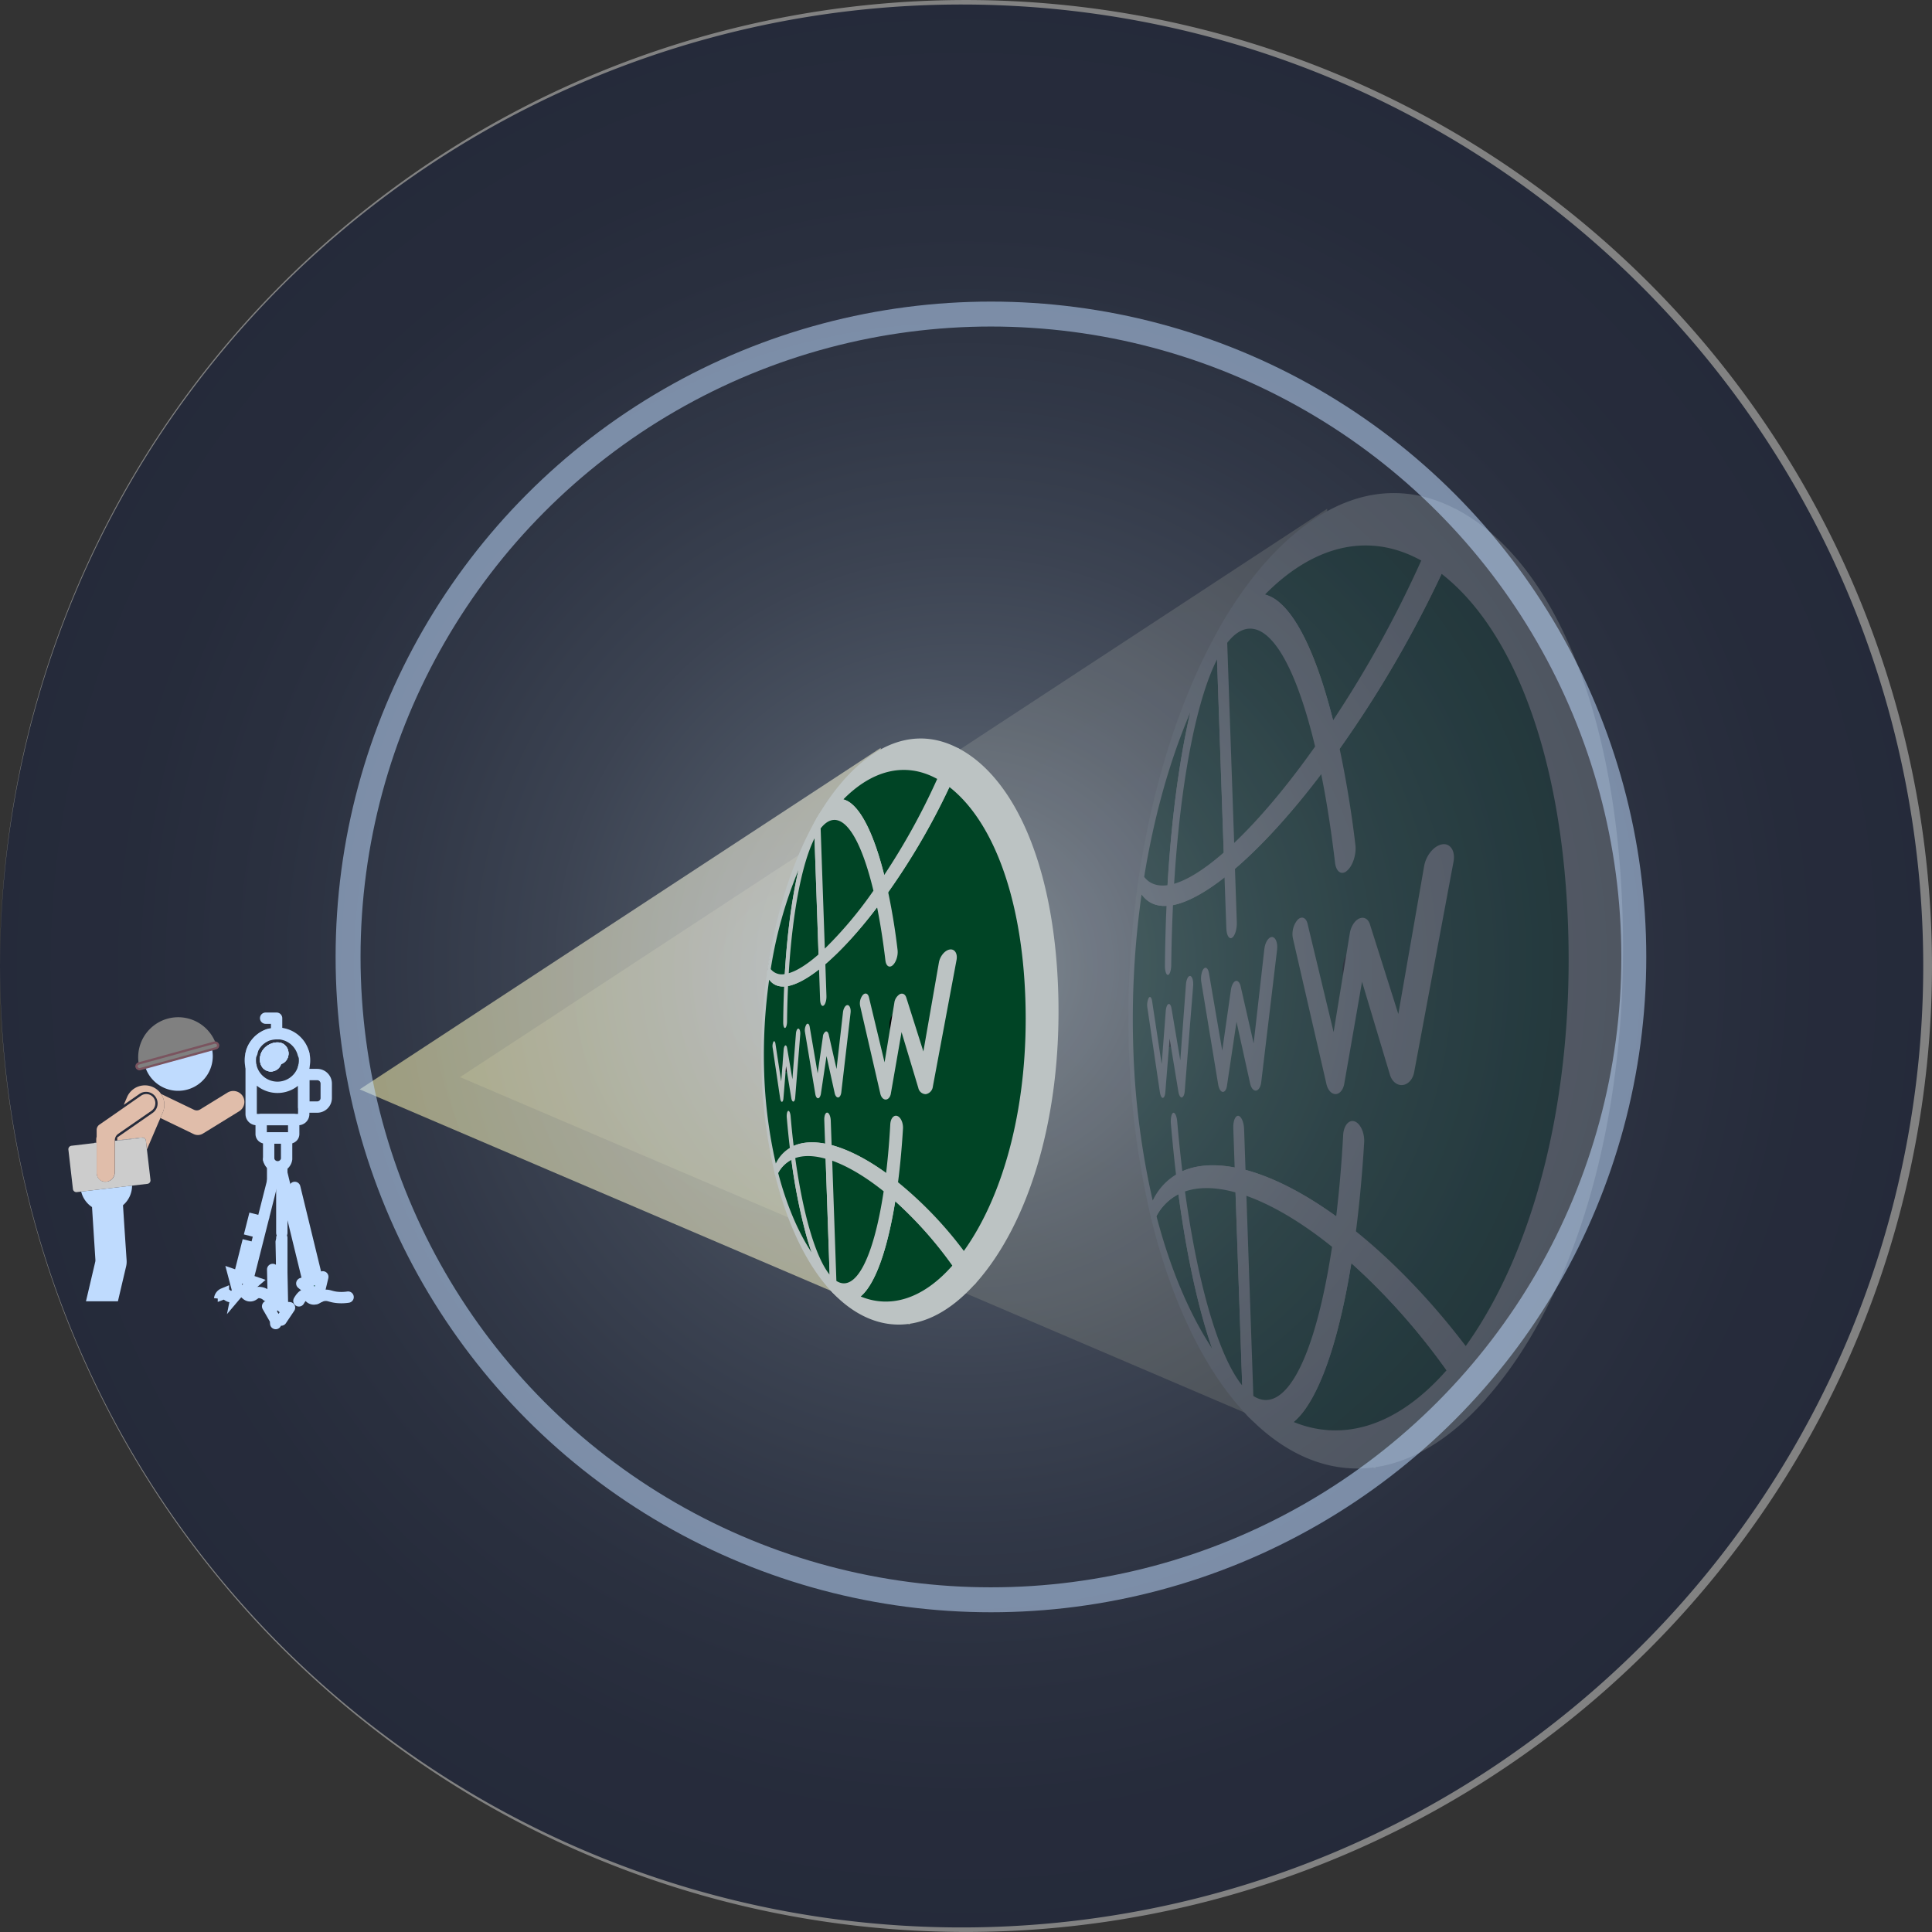 <svg xmlns="http://www.w3.org/2000/svg" xmlns:xlink="http://www.w3.org/1999/xlink" viewBox="0 0 852 852"><rect x="0" y="0" width="852" height="852" fill="#333333" stroke="none"/><defs><style>.cls-1{opacity:0.39;}.cls-2{fill:url(#radial-gradient);}.cls-3{fill:#fff;}.cls-4{opacity:0.24;}.cls-10,.cls-5{opacity:0.53;}.cls-5{fill:url(#radial-gradient-2);}.cls-12,.cls-6,.cls-8{fill:#004425;}.cls-6,.cls-9{stroke:#000;}.cls-12,.cls-14,.cls-21,.cls-22,.cls-6,.cls-9{stroke-miterlimit:10;}.cls-7{fill:#bcc3c3;}.cls-10{fill:url(#radial-gradient-3);}.cls-11{fill:#15b9ff;stroke-width:3px;opacity:0.42;}.cls-11,.cls-12,.cls-13,.cls-14,.cls-22{stroke:#bfdbfe;}.cls-11,.cls-13{stroke-linecap:round;stroke-linejoin:round;}.cls-12{opacity:0.93;}.cls-13,.cls-14,.cls-16,.cls-22{fill:none;}.cls-13,.cls-14{stroke-width:5px;}.cls-15{fill:#bfdbfe;}.cls-17{fill:#e0bdaa;}.cls-18{fill:#ccc;}.cls-19{fill:#e6e6e6;}.cls-20,.cls-21{fill:gray;}.cls-21{stroke:#7a545f;}.cls-22{stroke-width:11px;opacity:0.54;}</style><radialGradient id="radial-gradient" cx="425" cy="426" r="425" gradientTransform="translate(850 851.99) rotate(180)" gradientUnits="userSpaceOnUse"><stop offset="0.03" stop-color="#bfdbfe"/><stop offset="0.16" stop-color="#94acd0"/><stop offset="0.29" stop-color="#6b81a6"/><stop offset="0.43" stop-color="#4a5d83"/><stop offset="0.58" stop-color="#304168"/><stop offset="0.72" stop-color="#1e2d54"/><stop offset="0.86" stop-color="#132149"/><stop offset="1" stop-color="#0f1d45"/></radialGradient><radialGradient id="radial-gradient-2" cx="533.66" cy="395.7" r="948.12" gradientUnits="userSpaceOnUse"><stop offset="0" stop-color="#fff"/><stop offset="1" stop-color="#fcee21"/></radialGradient><radialGradient id="radial-gradient-3" cx="357.37" cy="432.76" r="569.67" xlink:href="#radial-gradient-2"/></defs><g id="Layer_2" data-name="Layer 2"><g class="cls-1"><circle class="cls-2" cx="425" cy="426" r="425"/><path class="cls-3" d="M0,426a429.2,429.2,0,0,1,8.08-82.94A424.2,424.2,0,0,1,124.27,125.27a431.58,431.58,0,0,1,64.37-53A423.48,423.48,0,0,1,341.92,8.35,427.11,427.11,0,0,1,508.15,8,426,426,0,0,1,843.74,342.7a424.36,424.36,0,0,1,0,166.59A425.75,425.75,0,0,1,508.15,844a427.11,427.11,0,0,1-166.23-.37,423.95,423.95,0,0,1-153.28-63.9,431.65,431.65,0,0,1-64.37-53A424.87,424.87,0,0,1,0,426Zm0,0a429.56,429.56,0,0,0,8.22,82.9,423.7,423.7,0,0,0,334,333.15,425.2,425.2,0,0,0,165.45-.37,421.65,421.65,0,0,0,152.55-63.6,430.41,430.41,0,0,0,64.07-52.77,423.62,423.62,0,0,0,0-598.63A429.28,429.28,0,0,0,660.25,73.9,421.8,421.8,0,0,0,507.69,10.3a425,425,0,0,0-165.46-.36,423.92,423.92,0,0,0-334,333.15A429.66,429.66,0,0,0,0,426Z"/></g><g class="cls-4"><polygon class="cls-5" points="202.88 475 585.27 224.35 606.58 647.61 202.88 475"/><g id="earth"><path class="cls-6" d="M648.4,608c-33,39.27-69.27,39.09-97.51,11.67,16.51,15.49,33-11.31,41.7-73.16C611.62,561.85,631.33,583,648.4,608Z"/><path class="cls-7" d="M551.09,625.31c-1.34-1.4-2.49-4.91-2.63-7.95s.82-4.57,2.16-3.37c14.45,13,29.68-11.11,37.78-70.93.5-3.69,2.75-5.27,5.11-3.48,19.87,15.15,40.91,36.83,59.28,62.83a19.42,19.42,0,0,1,3.35,8.43c.38,2.89-.14,5.33-1.41,6.74-36.84,41.07-75.35,36.37-103.6,7.77C551.11,625.34,551.1,625.32,551.09,625.31Zm44.84-68.24c-4.84,29.89-11.73,51.52-19.61,63.29a32,32,0,0,1-5.82,6.73c20.83,8.51,44.78,2.92,67.41-22.79A289.12,289.12,0,0,0,595.93,557.07Z"/><path class="cls-6" d="M550,618.84l-.37-.36c-19.66-19.8-33.46-51.39-41.37-83.78a24.9,24.9,0,0,1,12.23-13.11C526.25,566.28,536.79,605.23,550,618.84Z"/><path class="cls-7" d="M549.86,624.05c-19.65-20.59-34-52.56-42.37-87.42a13.15,13.15,0,0,1-.34-3,6.81,6.81,0,0,1,.33-2.36A27.39,27.39,0,0,1,520,517.18c.77-.4,1.66,1.23,2,3.67,5.79,44.71,16,80.68,27.9,92.42,1.35,1.33,2.55,4.91,2.67,8s-.88,4.54-2.23,3.21C550.15,624.36,550,624.21,549.86,624.05ZM510,536.31c5.81,22.23,14.06,42.42,24.5,58.3q-2.06-5.91-3.94-12.64c-4.44-15.82-8.13-34.8-10.89-55.31A22.47,22.47,0,0,0,510,536.31Z"/><path class="cls-8" d="M636.63,237.58c-13.45,32.34-32.22,65.14-51.36,92.16-15.14,21.37-30,38.38-43.16,49.78l-.35.31c-10.78,9.28-19.35,13.86-25.7,14.93-6,1-10.44-1-13-5.69a409.2,409.2,0,0,0-4.21,74.19,356.34,356.34,0,0,0,9.47,71.44,24.9,24.9,0,0,1,12.23-13.11c6.4-3.05,15.13-3.72,26.3-.7l.18.05c13.48,3.67,29.08,12.28,45.58,25.59,19,15.32,38.74,36.49,55.81,61.49C682,568,706.07,494.3,703,405.1,699.92,317,671.87,258.49,636.63,237.58Z"/><path class="cls-7" d="M508.44,538.58a3.33,3.33,0,0,1-.95-2,372.94,372.94,0,0,1-9.61-73.1,422.55,422.55,0,0,1,4.22-75.87,6.42,6.42,0,0,1,.71-2.34c.29-.45.6-.45.86,0,2.42,4.26,6.75,6.07,12.58,4.81,6.49-1.4,15-6.54,25.31-15.88l.36-.32c12.42-11.35,27-28.43,42.08-50.53,18.32-26.77,35.63-58,47.78-88a27.75,27.75,0,0,1,5.25-8.58c2-2.08,3.9-2.88,5.25-2.17,40.64,21.3,70,84.61,73.19,176.93,3.24,93.47-21.73,172.6-60.74,216-2.52,2.82-7.22.88-10.55-4.16-15.77-23.88-34.41-44.7-52.49-60-16.45-14-31.76-22.82-44.48-26.84l-.19-.06c-10.65-3.33-19.41-3.25-25.94-.46a22.77,22.77,0,0,0-11.94,12.14C508.94,538.6,508.69,538.73,508.44,538.58Zm-5-144.2A392.89,392.89,0,0,0,499.8,463a348.15,348.15,0,0,0,8.54,66.44A26.71,26.71,0,0,1,520,517.18c6.68-3.49,15.67-4.38,26.65-1.89l.18,0c13.2,3,29.24,10.93,46.69,24.25s36,31.87,52.86,54.06c29.83-41.6,47.78-108.71,45.12-185.27-2.61-75.37-24.27-130.7-55.73-155.24a505.85,505.85,0,0,1-49.2,83c-16.06,21.87-31.33,38.35-44.25,48.95l-.36.3c-10.62,8.66-19.42,13.14-26.09,14C510.3,400.07,506.15,398.27,503.41,394.38Z"/><path class="cls-6" d="M538.35,281.83c-12.13,20.94-19.8,65.51-22.29,112.93-6,1-10.44-1-13-5.69,5.47-36.62,16.88-75.87,35-106.68Z"/><path class="cls-7" d="M516.21,399.2a.69.69,0,0,1-.35.18c-6.26.78-10.75-1.61-13.44-6.62a10.37,10.37,0,0,1-.32-5.09c5.8-39.39,17.67-79.22,35.72-110.85l.41-.69c1.23-2.06,2.3-1.24,2.4,1.89a20.47,20.47,0,0,1-2.06,9.37c-11,18.37-18.51,59.74-21.06,107.28C517.39,396.81,516.85,398.63,516.21,399.2Zm-11.63-12.51c2.3,3,5.8,4.3,10.31,3.67,1.67-28.68,5.09-55,10-76.15C515.54,336.07,508.74,361.05,504.58,386.69Z"/><path class="cls-6" d="M636.63,237.58c-13.45,32.34-32.22,65.14-51.36,92.16-12.73-56.55-30.91-73.88-46.12-49.24C565.23,237.23,601.31,216.57,636.63,237.58Z"/><path class="cls-7" d="M585.53,337.32c-1.82,1.63-3.53.94-4.14-1.86-12-54.9-28.74-70.23-42.12-49.22-1.23,1.93-2.27,1-2.35-2.1a20.93,20.93,0,0,1,2-9.27l0-.06c26.06-44.52,64-70.89,103.29-50.2,2.69,1.41,2.42,8.25-.59,15.29a500.12,500.12,0,0,1-55.13,96.27A7,7,0,0,1,585.53,337.32Zm-27.69-75.13a15.75,15.75,0,0,1,6.34,3.46c8.61,7.28,16.9,24.94,23.7,52a491.79,491.79,0,0,0,38.88-70.46C602.4,233.75,578.05,241.69,557.84,262.19Z"/><path class="cls-9" d="M515.65,461.31c-.76.2-1.44-1.55-1.52-3.9h0c-.09-2.35.46-4.47,1.22-4.73s1.48,1.47,1.57,3.89S516.43,461.12,515.65,461.31Z"/><path class="cls-6" d="M547,520.94l3.41,98.28-.32-.32-.06-.06c-13.25-13.61-23.79-52.56-29.51-97.25,6.4-3.05,15.13-3.72,26.3-.7Z"/><path class="cls-7" d="M550.38,624.59l-.12-.13,0,0C542.8,616.5,536.1,601.58,530.6,582c-4.74-16.92-8.64-37.46-11.46-59.67a12.16,12.16,0,0,1,0-3.31c.16-1,.45-1.61.83-1.81,6.68-3.49,15.67-4.38,26.65-1.89l.18,0c1.34.31,2.53,3.11,2.64,6.27l3.47,100.15c.11,3.07-.89,4.46-2.23,3.16Zm-27.8-99.15c5.51,40,14.6,72.41,25.22,85.54l-2.95-85.14C535.94,523.38,528.44,523.4,522.58,525.44Z"/><path class="cls-6" d="M592.59,546.53c-8.66,61.85-25.19,88.65-41.7,73.16v0h0l-.25-.24-.14-.13-.06-.07L547,520.94C560.49,524.61,576.09,533.22,592.59,546.53Z"/><path class="cls-7" d="M550.68,624.9l-.19-.21c-1.29-1.5-2.39-5-2.49-7.9l-3.34-96.49a9.11,9.11,0,0,1,.54-3.73c.41-.93,1-1.38,1.62-1.24h0c13.2,3,29.24,10.93,46.69,24.25a9.49,9.49,0,0,1,2.86,4.51,13.67,13.67,0,0,1,.62,6.08c-4.85,33.43-12.18,57.51-20.67,70.19-8.08,12.06-16.84,13.18-25.16,5l0,0a2.47,2.47,0,0,1-.28-.28Zm-.07-.08h0Zm-.41-.52Zm0,0Zm-.54-96.94,3.06,88.25c13.22,8.55,26.79-13.7,34.71-65.76C573.62,538.73,560.74,531.29,549.66,527.36Z"/><path class="cls-7" d="M592.86,554.1a4.43,4.43,0,0,1-1.22-.76c-2.31-2-3.74-6.58-3.24-10.28,1.77-13.07,3.1-27.38,3.92-42.43.22-4.14,2.41-6.91,4.95-6.14s4.58,5,4.32,9.34c-1,16.47-2.54,32.09-4.6,46.33C596.53,553.35,594.79,554.85,592.86,554.1Z"/><path class="cls-7" d="M520.69,526c-.66-.26-1.29-1.74-1.55-3.73-1.09-8.66-2-17.62-2.79-26.67-.2-2.35.25-4.52,1-4.84s1.58,1.35,1.79,3.77c.77,8.94,1.71,17.77,2.81,26.29.32,2.48-.07,4.8-.86,5.17A.53.53,0,0,1,520.69,526Z"/><path class="cls-6" d="M538.7,281.24l3.41,98.28-.35.31c-10.78,9.28-19.35,13.86-25.7,14.93,2.49-47.42,10.16-92,22.29-112.93l.06-.1h0Z"/><path class="cls-7" d="M542.31,385.13l-.36.29c-10.62,8.66-19.42,13.14-26.09,14-.39,0-.73-.41-1-1.26a10.85,10.85,0,0,1-.25-3.26c2.6-50.74,10.9-96.23,23.49-118.58l.08-.14c.13-.23.25-.45.38-.65,1.22-2,2.29-1.21,2.39,1.86l3.47,100.15C544.57,380.65,543.6,384.08,542.31,385.13Zm-24.52,4.6c5.84-1.69,13.2-6.19,21.86-13.78l-2.95-85.16C527.13,309.76,520.42,346.94,517.79,389.73Z"/><path class="cls-6" d="M585.27,329.74c-15.14,21.37-30,38.38-43.16,49.78l-3.41-98.28.06-.1a2.39,2.39,0,0,1,.13-.21c.07-.14.15-.25.22-.38h0l0,0C554.36,255.86,572.54,273.19,585.27,329.74Z"/><path class="cls-7" d="M542.31,385.13a1,1,0,0,1-1.67-.3,6.83,6.83,0,0,1-.79-3.35L536.5,285a21.12,21.12,0,0,1,1.9-9.15c.1-.21.21-.39.32-.58s.17-.29.25-.43l.06-.08c7.64-12.75,16.35-16.55,25.15-9.1,9.25,7.83,18.13,27.63,25.17,58.09a15.1,15.1,0,0,1-.22,6.39,16.75,16.75,0,0,1-2.57,6c-16.06,21.87-31.33,38.35-44.25,48.95ZM541.2,283.48l3.06,88.25c10.75-10.23,23-24.54,35.69-42.52C568.6,281.94,553.68,267.5,541.2,283.48Zm-3.08-7.05h0Zm0,0Z"/><path class="cls-7" d="M593.38,384.49c-2.23,1.29-4.21-.4-4.64-4.06-1.94-16.48-4.42-31.64-7.35-45-.74-3.36.35-8.64,2.49-11.9s4.66-3.32,5.47.17a474.47,474.47,0,0,1,8.37,48.9c.51,4.19-1.19,9.33-3.72,11.41A5.51,5.51,0,0,1,593.38,384.49Z"/><path class="cls-7" d="M515.27,429.86a.44.44,0,0,1-.19.07c-.77.12-1.37-1.73-1.35-4.14.09-10.43.39-20.81.92-30.94.13-2.53.86-4.65,1.65-4.74s1.35,2,1.21,4.56c-.54,10-.86,20.24-1,30.56C516.53,427.5,516,429.46,515.27,429.86Z"/><path class="cls-9" d="M597.44,434.67c-2.58.74-4.74-2.14-4.89-6.42h0c-.14-4.28,1.77-8.51,4.34-9.49s5,1.83,5.13,6.34S600.1,433.9,597.44,434.67Z"/><path class="cls-7" d="M547.21,526.54c-1.32-.41-2.45-3.2-2.55-6.24l-.79-22.85c-.11-3,.84-5.46,2.14-5.4s2.52,2.67,2.63,5.82l.82,23.73C549.57,524.75,548.55,527,547.21,526.54Z"/><path class="cls-7" d="M543.29,413.58c-1.27.74-2.37-1.13-2.48-4.17l-1-27.93c-.11-3,.81-6.42,2.07-7.56s2.43.42,2.54,3.58l1,29C545.58,409.65,544.59,412.83,543.29,413.58Z"/><path class="cls-7" d="M521.15,484c-.64,0-1.23-1-1.48-2.49L515.8,458l-1.9,23.69c-.11,1.46-.57,2.45-1.12,2.47h0c-.54,0-1-.94-1.26-2.35L506,444.47a7.4,7.4,0,0,1,.58-4.42c.57-.86,1.24-.23,1.49,1.42l4.22,27.79,1.81-23.46c.12-1.54.58-2.76,1.16-3h0c.58-.26,1.14.51,1.37,1.91l3.87,22.9L523,434.09c.17-2.18,1-3.83,1.88-3.68s1.47,2.09,1.29,4.32l-3.71,46.46c-.13,1.6-.67,2.72-1.32,2.77Z"/><path class="cls-7" d="M539.35,481.52h-.11c-.87,0-1.65-1.29-2-3.07L529.75,433c-.34-2.05.12-4.6,1-5.72s2-.37,2.37,1.74L539,463.32l3.84-26.88c.28-1.92,1.09-3.45,2-3.81s1.86.52,2.26,2.24l5.75,25.24,4.72-41.61c.33-2.94,1.83-5.31,3.38-5.29s2.6,2.54,2.24,5.59l-7,58.46c-.25,2.1-1.19,3.59-2.32,3.7h-.07c-1.08.05-2.08-1.2-2.5-3.12l-6-27.22-4.19,28C540.93,480.35,540.19,481.49,539.35,481.52Z"/><path class="cls-7" d="M589,482.49h0c-1.78,0-3.37-1.7-4-4.23l-14.83-64.43a9.79,9.79,0,0,1,2-8.13c1.77-1.86,3.78-1.14,4.45,1.65l11.49,47.8,7.15-43.61c.48-2.93,2.13-5.54,4.12-6.48l.07,0c2-.9,3.9.11,4.68,2.57l12.52,39.54,11.4-65.28c.81-4.6,4.27-8.88,7.84-9.53s6,2.74,5.11,7.63l-17.37,92.87c-.59,3.17-2.72,5.45-5.19,5.64s-4.63-1.67-5.49-4.55l-12.3-41-7.84,45C592.35,480.62,590.78,482.45,589,482.49Z"/></g></g></g><g id="Layer_1" data-name="Layer 1"><polygon class="cls-10" points="158.62 480.4 388.38 329.81 401.18 584.11 158.62 480.4"/><g id="instrument"><path class="cls-11" d="M140.75,569.84l.27,2c-.59.26-1.06.55-1.51.77l-1.07-2.28L133.09,566l2.83-.89,3.86-1.22,2.58-.81Z"/><path class="cls-12" d="M140.75,569.84l.27,2c-.59.26-1.06.55-1.51.77l-1.07-2.28L133.09,566l2.83-.89,3.86-1.22,2.58-.81Z"/><path class="cls-13" d="M124.74,464.66a2.43,2.43,0,0,1-1.1,2c-.78.41-1.39-.08-1.84.36s0,1.06-.37,1.84a2.27,2.27,0,0,1-3.5.56c-1-1-1-2.93-.37-4.24,1.13-2.46,4.73-3.7,6.26-2.57A2.49,2.49,0,0,1,124.74,464.66Z"/><path class="cls-13" d="M110.76,464.66c0-.17.08-.33.13-.48l0-.17s0-.05,0-.07a2.17,2.17,0,0,1,.07-.24,1.22,1.22,0,0,1,.07-.17v0a1.88,1.88,0,0,1,.12-.3h0l.09-.21a1.39,1.39,0,0,1,.12-.28c0-.09.08-.18.12-.27.14-.3.3-.59.46-.87l.15-.24.11-.18.2-.3a0,0,0,0,1,0,0v0h0l0,0,.13-.19.06-.08a3.25,3.25,0,0,1,.23-.29,4.19,4.19,0,0,1,.26-.33l.09-.1c.19-.22.38-.43.6-.64a6,6,0,0,1,.44-.43l0,0,.28-.24.37-.3.35-.26.35-.25.37-.23.38-.23.39-.2.26-.14.31-.14.22-.1h0l.41-.17.38-.13.08,0,.23-.08.37-.11.44-.11.36-.08.13,0,.38-.07h0l.23,0c.43-.06.87-.09,1.32-.11h1l.51,0h.07l.49.06h0l.29.05.3.06a11.88,11.88,0,0,1,3.93,1.53,11.76,11.76,0,0,1,2.28,1.82,10.58,10.58,0,0,1,.83.93l.25.33c.17.22.33.46.48.69a12.14,12.14,0,0,1,1.5,3.48"/><path class="cls-13" d="M133.94,470.56v20.75a2.42,2.42,0,0,1-2.43,2.42H113.18a2.42,2.42,0,0,1-2.42-2.42V470.56A12,12,0,0,0,132.45,474,11.68,11.68,0,0,0,133.94,470.56Z"/><path class="cls-13" d="M129.52,493.73v6.37a1.73,1.73,0,0,1-1.72,1.73H116.9a1.74,1.74,0,0,1-1.73-1.73v-6.37Z"/><path class="cls-13" d="M126.4,501.83v9.29a4,4,0,0,1-7.92,0v-9.29Z"/><path class="cls-13" d="M143.87,477.86v6.35a4,4,0,0,1-4,4h-5.93V473.86h5.93A4,4,0,0,1,143.87,477.86Z"/><path class="cls-13" d="M123.82,462.64l-.15-.1-.34-.16-.19-.06-.39-.08-.42,0a5.62,5.62,0,0,0-4.77,3c-.59,1.29-.65,3.26.37,4.23A2.27,2.27,0,0,0,119,470a2.37,2.37,0,0,0,2.39-1.11c.42-.78-.09-1.39.36-1.83h0c.3-.28.64-.18,1.07-.18a1.56,1.56,0,0,0,.77-.18,1.79,1.79,0,0,0,.48-.38,1.3,1.3,0,0,0,.18-.23,2.7,2.7,0,0,0,.45-1.42A2.52,2.52,0,0,0,123.82,462.64Zm10.12,2a12.14,12.14,0,0,0-1.5-3.48c-.15-.23-.31-.47-.48-.69l-.25-.33a12.24,12.24,0,0,0-.83-.93,11.76,11.76,0,0,0-2.28-1.82,11.88,11.88,0,0,0-3.93-1.53l-.3-.06-.29-.05h0l-.33,0-.16,0h-.07l-.29,0H122c-.45,0-.89.05-1.32.11l-.23,0h0l-.23.05-.15,0-.13,0-.15,0-.21.05-.22.06-.22,0-.21.07-.16,0-.23.08-.08,0-.38.13-.41.17h0l-.22.1-.12.06-.19.08-.26.14-.39.2-.38.23-.37.23c-.12.08-.24.16-.35.25l-.35.26-.37.3-.28.24,0,0a6,6,0,0,0-.44.43c-.16.15-.31.31-.45.47l-.15.17-.09.1-.15.19a.76.76,0,0,0-.11.14,3.25,3.25,0,0,0-.23.29l-.06.08-.13.19,0,0,0,0a0,0,0,0,0,0,0l-.2.3-.11.18-.15.24c-.16.28-.32.57-.46.87,0,.09-.09.18-.12.27a1.39,1.39,0,0,0-.12.28.37.37,0,0,0,0,.11.42.42,0,0,0,0,.1h0c0,.1-.09.2-.12.3v0a1.22,1.22,0,0,0-.07.17,2.17,2.17,0,0,0-.07.24s0,.05,0,.07l0,.17c0,.15-.09.31-.13.48"/><path class="cls-14" d="M110.76,470.56a12,12,0,0,1-.37-2.95,11.92,11.92,0,0,1,.37-2.95"/><path class="cls-13" d="M124.74,464.66a2.43,2.43,0,0,1-1.1,2c-.78.41-1.39-.08-1.84.36s0,1.06-.37,1.84a2.27,2.27,0,0,1-3.5.56c-1-1-1-2.93-.37-4.24,1.13-2.46,4.73-3.7,6.26-2.57A2.49,2.49,0,0,1,124.74,464.66Z"/><path class="cls-13" d="M133.94,470.56a12,12,0,0,0,.37-2.95,11.92,11.92,0,0,0-.37-2.95"/><path class="cls-13" d="M124.74,464.66a2.43,2.43,0,0,1-1.1,2c-.78.41-1.39-.08-1.84.36s0,1.06-.37,1.84a2.27,2.27,0,0,1-3.5.56c-1-1-1-2.93-.37-4.24,1.13-2.46,4.73-3.7,6.26-2.57A2.49,2.49,0,0,1,124.74,464.66Z"/><polyline class="cls-13" points="117.14 449.01 121.98 449.01 121.98 453.81 121.98 454.01 121.98 455.65"/><line class="cls-13" x1="124.28" y1="573.87" x2="124.28" y2="557.11"/><line class="cls-13" x1="124.28" y1="556.04" x2="124.28" y2="545.88"/><polyline class="cls-13" points="124.28 543.72 124.28 517.33 124.28 514.62"/><polyline class="cls-13" points="120.23 514.4 120.23 520.97 120.23 521.85"/><polyline class="cls-13" points="118.49 511.35 118.49 511.35 118.49 511.35 118.49 511.36 118.49 511.36"/><polyline class="cls-13" points="116.33 536.35 116.86 534.25 120.23 520.97"/><line class="cls-13" x1="139.78" y1="563.84" x2="129.99" y2="523.64"/><polyline class="cls-13" points="135.92 565.05 126.17 525.08 125.65 522.97 125.53 522.48 124.28 517.33"/><path class="cls-13" d="M141,571.81a6.83,6.83,0,0,1,1.84-.53c2.29-.33,2.91.69,6.44.92a19.61,19.61,0,0,0,4.23-.18"/><path class="cls-13" d="M131.82,573.67c.79-1.36,1.9-2.84,3.13-2.76s1.34,1.39,2.76,1.84a2.27,2.27,0,0,0,1.8-.18"/><path class="cls-13" d="M107.14,569.59c1.14.46,1.61,1.86,3.16,1.87s1.87-1.22,3.49-1.47a5.41,5.41,0,0,1,4,1.47"/><path class="cls-14" d="M104.39,570.42h0c-.73.68-1.42,1.46-2.56,1.4-1.54-.07-2.19-1.71-3.31-1.29a2.7,2.7,0,0,0-1.65,2.21"/><path class="cls-13" d="M140.75,569.84l.27,2c-.59.26-1.06.55-1.51.77l-1.07-2.28L133.09,566l2.83-.89,3.86-1.22,2.58-.81Z"/><path class="cls-14" d="M116.33,536.35l-7.08,28,2.92,1-5,4.28a2,2,0,0,0-.71-.15,2.84,2.84,0,0,0-2,1l.32-1.58L103,562.16l2.44.84,4-15.92"/><path class="cls-13" d="M124,547.66l.59,28.84,3.08.18L124,582.14a1.75,1.75,0,0,0-.71.05,2.79,2.79,0,0,0-1.71,1.49l-.12-1.61-3.44-6,2.57.16-.34-16.41"/><line class="cls-14" x1="112.41" y1="535.36" x2="109.97" y2="544.99"/></g><path class="cls-15" d="M93.83,465.77a15.27,15.27,0,0,1-29.74,4.88l29.42-8A15.58,15.58,0,0,1,93.83,465.77Z"/><path class="cls-15" d="M55.84,555.87a9,9,0,0,1-.23,2.63l-1.87,7.94L52,573.87H37.91L42,556.46a3.1,3.1,0,0,0,.07-.86l-1.49-23.29a11.4,11.4,0,0,1-4.78-6.83l5.85-.68,10-1.18,6.59-.77a11.34,11.34,0,0,1-4,8.65l.63,9.81Z"/><line class="cls-16" x1="55.92" y1="557.2" x2="54.91" y2="541.31"/><line class="cls-16" x1="55.92" y1="557.2" x2="53.74" y2="566.43"/><path class="cls-17" d="M105.46,490.07l-8.82,5.43-7.15,4.4a4.26,4.26,0,0,1-4.11.21l-8.27-4h0l-6.39-3.08,1.06-2.46A8.58,8.58,0,0,0,71,482.4l14.55,7a2.8,2.8,0,0,0,2.69-.13l12-7.39a4.94,4.94,0,0,1,6.76,1.43A4.85,4.85,0,0,1,105.46,490.07Z"/><path class="cls-17" d="M71.78,490.59l-1.06,2.46-3.6,8.4-2.33,5.44-.46-3.9a1.55,1.55,0,0,0-.79-1.18,1.58,1.58,0,0,0-.94-.18l-9.82,1.14-1.08.13v-1.27l1-.71h0l14.07-9.75.57-.4A5.1,5.1,0,0,0,62.2,482a5.76,5.76,0,0,0-.63.37l-7,4.86.8-1.86.66-1.54a8.57,8.57,0,0,1,15.76,6.75Z"/><path class="cls-18" d="M65,522.07l-6.68.78-6.59.77-10,1.18-5.85.68-2,.23a1.54,1.54,0,0,1-1.72-1.36l-2-17.36a1.55,1.55,0,0,1,1.36-1.72l5.56-.65,3.43-.41,1.07-.12V504l.9-.09.18,0v13.32a4,4,0,0,0,1.87,3.4l0,0a2.37,2.37,0,0,0,.35.19.13.13,0,0,0,.08,0,3.51,3.51,0,0,0,.93.31h.65a4.07,4.07,0,0,0,4.08-4.08v-1l.06,0v-13L51.7,503l1.08-.11,10.76-1.08a1.55,1.55,0,0,1,.79,1.18l.46,3.9,1.57,13.46A1.55,1.55,0,0,1,65,522.07Z"/><path class="cls-19" d="M63.54,501.81l-10.76,1.08L51.7,503v-.1l1.08-.13,9.82-1.14A1.58,1.58,0,0,1,63.54,501.81Z"/><path class="cls-20" d="M95.72,462l-2.21.6-29.42,8-2.43.66-.1-.37a17.65,17.65,0,1,1,34.06-9.29Z"/><rect class="cls-21" x="59.59" y="464.34" width="37.26" height="2.58" rx="1.29" transform="translate(-120.72 37.43) rotate(-15.38)"/><polyline class="cls-16" points="41.5 504.03 40.43 504.14 24.77 505.71"/><g id="earth-2" data-name="earth"><path class="cls-6" d="M426.3,560.33c-19.8,23.6-41.62,23.48-58.58,7,9.92,9.31,19.85-6.8,25-44A173.83,173.83,0,0,1,426.3,560.33Z"/><path class="cls-7" d="M367.84,570.72a8.51,8.51,0,0,1-1.58-4.78c-.08-1.84.49-2.75,1.29-2,8.68,7.78,17.84-6.68,22.71-42.62.3-2.22,1.65-3.17,3.06-2.09,11.94,9.1,24.58,22.12,35.62,37.75a11.72,11.72,0,0,1,2,5.06,5.18,5.18,0,0,1-.85,4.06c-22.14,24.67-45.27,21.85-62.25,4.66Zm26.94-41c-2.91,18-7,31-11.79,38a19.29,19.29,0,0,1-3.49,4C392,576.9,406.4,573.54,420,558.1A174.46,174.46,0,0,0,394.78,529.71Z"/><path class="cls-6" d="M367.2,566.83l-.22-.22c-11.81-11.89-20.1-30.87-24.85-50.34a14.92,14.92,0,0,1,7.35-7.87C352.91,535.25,359.24,558.65,367.2,566.83Z"/><path class="cls-7" d="M367.1,570c-11.81-12.37-20.41-31.58-25.46-52.53a7.89,7.89,0,0,1-.2-1.78,3.79,3.79,0,0,1,.2-1.42,16.36,16.36,0,0,1,7.51-8.48c.46-.24,1,.74,1.19,2.2,3.47,26.87,9.61,48.48,16.76,55.54a8.3,8.3,0,0,1,1.6,4.81c.08,1.88-.53,2.73-1.34,1.93Zm-23.93-52.72c3.49,13.36,8.45,25.49,14.72,35q-1.23-3.56-2.36-7.59A248.55,248.55,0,0,1,349,511.44,13.55,13.55,0,0,0,343.17,517.24Z"/><path class="cls-8" d="M419.23,337.75a295.32,295.32,0,0,1-30.86,55.38c-9.09,12.83-18,23.06-25.93,29.91l-.21.18c-6.47,5.58-11.63,8.33-15.44,9-3.62.62-6.27-.61-7.83-3.42a246.06,246.06,0,0,0-2.52,44.58,213.69,213.69,0,0,0,5.69,42.92,14.92,14.92,0,0,1,7.35-7.87c3.84-1.83,9.09-2.24,15.8-.42l.11,0c8.1,2.2,17.47,7.38,27.38,15.37a173.83,173.83,0,0,1,33.53,37C446.5,536.28,461,492,459.1,438.41,457.26,385.45,440.41,350.32,419.23,337.75Z"/><path class="cls-7" d="M342.21,518.61a2.06,2.06,0,0,1-.57-1.18,223.91,223.91,0,0,1-5.77-43.92,253.65,253.65,0,0,1,2.53-45.58,3.92,3.92,0,0,1,.43-1.41c.17-.27.36-.27.51,0,1.46,2.57,4.06,3.65,7.57,2.89,3.89-.83,9-3.93,15.2-9.54l.22-.19c7.46-6.82,16.2-17.08,25.28-30.36a288.51,288.51,0,0,0,28.71-52.89,16.61,16.61,0,0,1,3.15-5.16c1.2-1.25,2.35-1.73,3.16-1.3,24.41,12.8,42.05,50.83,44,106.31,1.95,56.16-13.05,103.7-36.49,129.81-1.51,1.69-4.34.52-6.34-2.51a173.51,173.51,0,0,0-31.54-36.07c-9.88-8.4-19.08-13.71-26.73-16.13l-.11,0c-6.4-2-11.66-2-15.58-.28a13.7,13.7,0,0,0-7.18,7.29C342.51,518.62,342.36,518.69,342.21,518.61Zm-3-86.64A236.47,236.47,0,0,0,337,473.18a209,209,0,0,0,5.13,39.92,16,16,0,0,1,7-7.35c4-2.1,9.41-2.63,16-1.14l.11,0c7.93,1.82,17.57,6.57,28.05,14.57a171.31,171.31,0,0,1,31.76,32.48c17.93-25,28.71-65.32,27.12-111.32-1.57-45.28-14.58-78.53-33.49-93.27A304,304,0,0,1,389.15,397c-9.65,13.14-18.83,23-26.59,29.41l-.21.18c-6.39,5.2-11.68,7.89-15.68,8.39C343.33,435.38,340.83,434.3,339.19,432Z"/><path class="cls-6" d="M360.18,364.34c-7.28,12.58-11.9,39.36-13.39,67.85-3.62.62-6.27-.61-7.83-3.42,3.29-22,10.15-45.58,21-64.09Z"/><path class="cls-7" d="M346.88,434.86a.43.43,0,0,1-.21.11c-3.76.47-6.46-1-8.08-4a6.31,6.31,0,0,1-.19-3.06c3.49-23.67,10.62-47.6,21.47-66.6l.24-.42c.74-1.23,1.39-.74,1.44,1.14a12.19,12.19,0,0,1-1.24,5.63c-6.58,11-11.11,35.89-12.65,64.46A4.68,4.68,0,0,1,346.88,434.86Zm-7-7.51a6.26,6.26,0,0,0,6.2,2.2c1-17.24,3.05-33,6-45.76A190.19,190.19,0,0,0,339.89,427.35Z"/><path class="cls-6" d="M419.23,337.75a295.32,295.32,0,0,1-30.86,55.38c-7.64-34-18.57-44.39-27.71-29.59C376.33,337.54,398,325.13,419.23,337.75Z"/><path class="cls-7" d="M388.53,397.68c-1.09,1-2.12.56-2.49-1.12-7.24-33-17.26-42.2-25.3-29.57-.74,1.16-1.37.59-1.41-1.26a12.53,12.53,0,0,1,1.21-5.57l0,0C376.22,333.37,399,317.53,422.63,330c1.62.85,1.45,5-.36,9.19A300.75,300.75,0,0,1,389.15,397,4.29,4.29,0,0,1,388.53,397.68Zm-16.64-45.14a9.54,9.54,0,0,1,3.81,2.07c5.17,4.38,10.15,15,14.24,31.24a295.17,295.17,0,0,0,23.36-42.34C398.67,335.45,384,340.22,371.89,352.54Z"/><path class="cls-9" d="M346.54,472.18c-.46.12-.86-.93-.91-2.34h0c-.05-1.41.28-2.68.73-2.84s.89.89.95,2.34S347,472.06,346.54,472.18Z"/><path class="cls-6" d="M365.39,508l2.05,59-.2-.19,0,0c-8-8.18-14.29-31.58-17.72-58.43,3.84-1.83,9.09-2.24,15.8-.42Z"/><path class="cls-7" d="M367.41,570.29l-.07-.08,0,0c-4.46-4.77-8.49-13.73-11.79-25.51a255,255,0,0,1-6.89-35.86,7.26,7.26,0,0,1,0-2c.1-.58.27-1,.5-1.09,4-2.1,9.41-2.63,16-1.14l.11,0c.8.18,1.52,1.87,1.59,3.76l2.08,60.18c.07,1.85-.53,2.68-1.34,1.9ZM350.7,510.71c3.32,24.06,8.78,43.51,15.16,51.4L364.09,511C358.73,509.47,354.23,509.48,350.7,510.71Z"/><path class="cls-6" d="M392.77,523.38c-5.2,37.16-15.13,53.27-25,44h0l-.14-.14-.09-.08,0,0-2.05-59C373.49,510.21,382.86,515.39,392.77,523.38Z"/><path class="cls-7" d="M367.59,570.47a.69.69,0,0,1-.11-.13,8.82,8.82,0,0,1-1.5-4.74l-2-58a5.49,5.49,0,0,1,.33-2.24c.24-.56.59-.83,1-.74h0c7.93,1.82,17.57,6.57,28.05,14.57a5.66,5.66,0,0,1,1.73,2.71,8.25,8.25,0,0,1,.37,3.65c-2.92,20.08-7.32,34.55-12.43,42.17-4.85,7.25-10.11,7.92-15.11,3l0,0-.17-.17Zm0-.05h0Zm-.25-.31Zm0,0ZM367,511.87l1.84,53c7.94,5.14,16.09-8.23,20.85-39.51C381.37,518.69,373.63,514.23,367,511.87Z"/><path class="cls-7" d="M392.93,527.93a2.38,2.38,0,0,1-.73-.46,7.62,7.62,0,0,1-1.94-6.17c1.06-7.86,1.85-16.45,2.35-25.49.13-2.49,1.45-4.16,3-3.7s2.75,3,2.6,5.62c-.59,9.89-1.52,19.28-2.76,27.84C395.14,527.48,394.09,528.38,392.93,527.93Z"/><path class="cls-7" d="M349.57,511.06c-.39-.15-.78-1-.93-2.24-.66-5.2-1.22-10.58-1.68-16-.12-1.41.15-2.71.61-2.91s.95.82,1.08,2.27c.46,5.37,1,10.67,1.69,15.79.19,1.49,0,2.88-.52,3.11A.31.31,0,0,1,349.57,511.06Z"/><path class="cls-6" d="M360.4,364l2,59.05-.21.18c-6.47,5.58-11.63,8.33-15.44,9,1.49-28.49,6.11-55.27,13.39-67.85l0-.06h0Z"/><path class="cls-7" d="M362.56,426.41l-.21.17c-6.39,5.2-11.68,7.89-15.68,8.39-.23,0-.44-.25-.58-.76a6.87,6.87,0,0,1-.15-2c1.57-30.49,6.55-57.82,14.12-71.25l0-.08.23-.39c.73-1.21,1.38-.73,1.44,1.12l2.09,60.17C363.92,423.72,363.33,425.77,362.56,426.41Zm-14.73,2.76c3.51-1,7.93-3.72,13.14-8.28l-1.78-51.17C353.44,381.12,349.41,403.46,347.83,429.17Z"/><path class="cls-6" d="M388.37,393.13c-9.09,12.83-18,23.06-25.93,29.91l-2-59.05,0-.07a.83.83,0,0,1,.08-.12l.13-.23h0v0C369.8,348.74,380.73,359.15,388.37,393.13Z"/><path class="cls-7" d="M362.56,426.41a.62.62,0,0,1-1-.19,4,4,0,0,1-.48-2l-2-58a12.73,12.73,0,0,1,1.14-5.5c.07-.12.13-.24.2-.35l.15-.25,0-.06c4.59-7.66,9.82-9.94,15.11-5.47,5.56,4.71,10.89,16.61,15.12,34.91a9.05,9.05,0,0,1-.13,3.84,10.25,10.25,0,0,1-1.54,3.63c-9.65,13.14-18.83,23-26.59,29.41Zm-.66-61.08,1.84,53a177.15,177.15,0,0,0,21.44-25.54C378.36,364.41,369.39,355.73,361.9,365.33Zm-1.85-4.24h0Zm0,0Z"/><path class="cls-7" d="M393.24,426c-1.33.78-2.52-.24-2.78-2.44-1.17-9.9-2.66-19-4.42-27a10.79,10.79,0,0,1,1.5-7.15c1.32-2,2.8-2,3.28.1a283.45,283.45,0,0,1,5,29.38c.31,2.52-.71,5.61-2.23,6.86A2.86,2.86,0,0,1,393.24,426Z"/><path class="cls-7" d="M346.32,453.28a.31.31,0,0,1-.12.05c-.46.07-.82-1-.81-2.49.05-6.27.24-12.51.55-18.59.08-1.52.52-2.8,1-2.85s.81,1.17.73,2.74c-.32,6-.52,12.16-.58,18.36C347.07,451.86,346.74,453,346.32,453.28Z"/><path class="cls-9" d="M395.69,456.17c-1.55.45-2.85-1.28-2.94-3.85h0c-.09-2.57,1.06-5.12,2.61-5.7s3,1.1,3.08,3.81S397.28,455.71,395.69,456.17Z"/><path class="cls-7" d="M365.5,511.37c-.78-.24-1.46-1.92-1.53-3.75l-.47-13.73c-.07-1.82.5-3.28,1.29-3.24s1.51,1.6,1.57,3.5l.5,14.25C366.92,510.3,366.31,511.63,365.5,511.37Z"/><path class="cls-7" d="M363.15,443.5c-.76.45-1.42-.68-1.49-2.5l-.58-16.79c-.06-1.82.49-3.85,1.25-4.54s1.46.26,1.53,2.15l.6,17.42C364.53,441.14,363.93,443.05,363.15,443.5Z"/><path class="cls-7" d="M349.85,485.79c-.38,0-.74-.6-.89-1.5l-2.32-14.11-1.15,14.24c-.07.87-.34,1.47-.67,1.48h0c-.33,0-.63-.56-.76-1.41l-3.33-22.43a4.53,4.53,0,0,1,.34-2.66c.35-.51.75-.13.9.86l2.54,16.7,1.08-14.1c.07-.92.36-1.66.7-1.82h0c.35-.15.68.31.82,1.15l2.33,13.76L351,455.82c.1-1.3.6-2.3,1.12-2.21s.89,1.26.78,2.6l-2.23,27.91c-.08,1-.4,1.64-.8,1.67Z"/><path class="cls-7" d="M360.78,484.32h-.06c-.53,0-1-.77-1.17-1.84L355,455.19a4.9,4.9,0,0,1,.64-3.43c.57-.68,1.21-.22,1.42,1l3.52,20.58,2.31-16.15a2.89,2.89,0,0,1,1.21-2.28c.58-.23,1.12.31,1.36,1.34l3.45,15.17,2.84-25c.2-1.77,1.1-3.2,2-3.18s1.56,1.52,1.35,3.36L371,481.76c-.16,1.26-.72,2.16-1.4,2.22h0c-.65,0-1.25-.73-1.5-1.88l-3.61-16.36-2.51,16.83C361.73,483.62,361.29,484.3,360.78,484.32Z"/><path class="cls-7" d="M390.6,484.9h0c-1.07,0-2-1-2.37-2.54l-8.91-38.71a5.87,5.87,0,0,1,1.19-4.88c1.07-1.12,2.28-.69,2.68,1l6.9,28.72,4.3-26.2a5.25,5.25,0,0,1,2.47-3.9l0,0c1.21-.54,2.35.07,2.81,1.55l7.53,23.76,6.85-39.23c.48-2.76,2.56-5.33,4.71-5.73s3.62,1.65,3.07,4.59l-10.44,55.8a3.81,3.81,0,0,1-3.12,3.39,3.4,3.4,0,0,1-3.29-2.73l-7.4-24.63-4.71,27.05C392.63,483.78,391.69,484.88,390.6,484.9Z"/></g><path class="cls-17" d="M68.43,487.29a4,4,0,0,1-1.66,2.59l-13.72,9.5-.92.64a3.51,3.51,0,0,0-1.5,2.88v13.17l-.06,0v1a4.09,4.09,0,0,1-5.65,3.77h0a.13.13,0,0,1-.08,0l-.13-.07-.22-.12,0,0a4,4,0,0,1-1.87-3.4V503.92l-.18,0v-1.45a3.77,3.77,0,0,1,.18-1.17v-3A2.82,2.82,0,0,1,43.79,496l.14-.1,6.77-4.69,11.48-8a5.09,5.09,0,0,1,.5-.3,4,4,0,0,1,5.75,4.32Z"/><circle class="cls-22" cx="437" cy="422" r="283.5"/></g></svg>